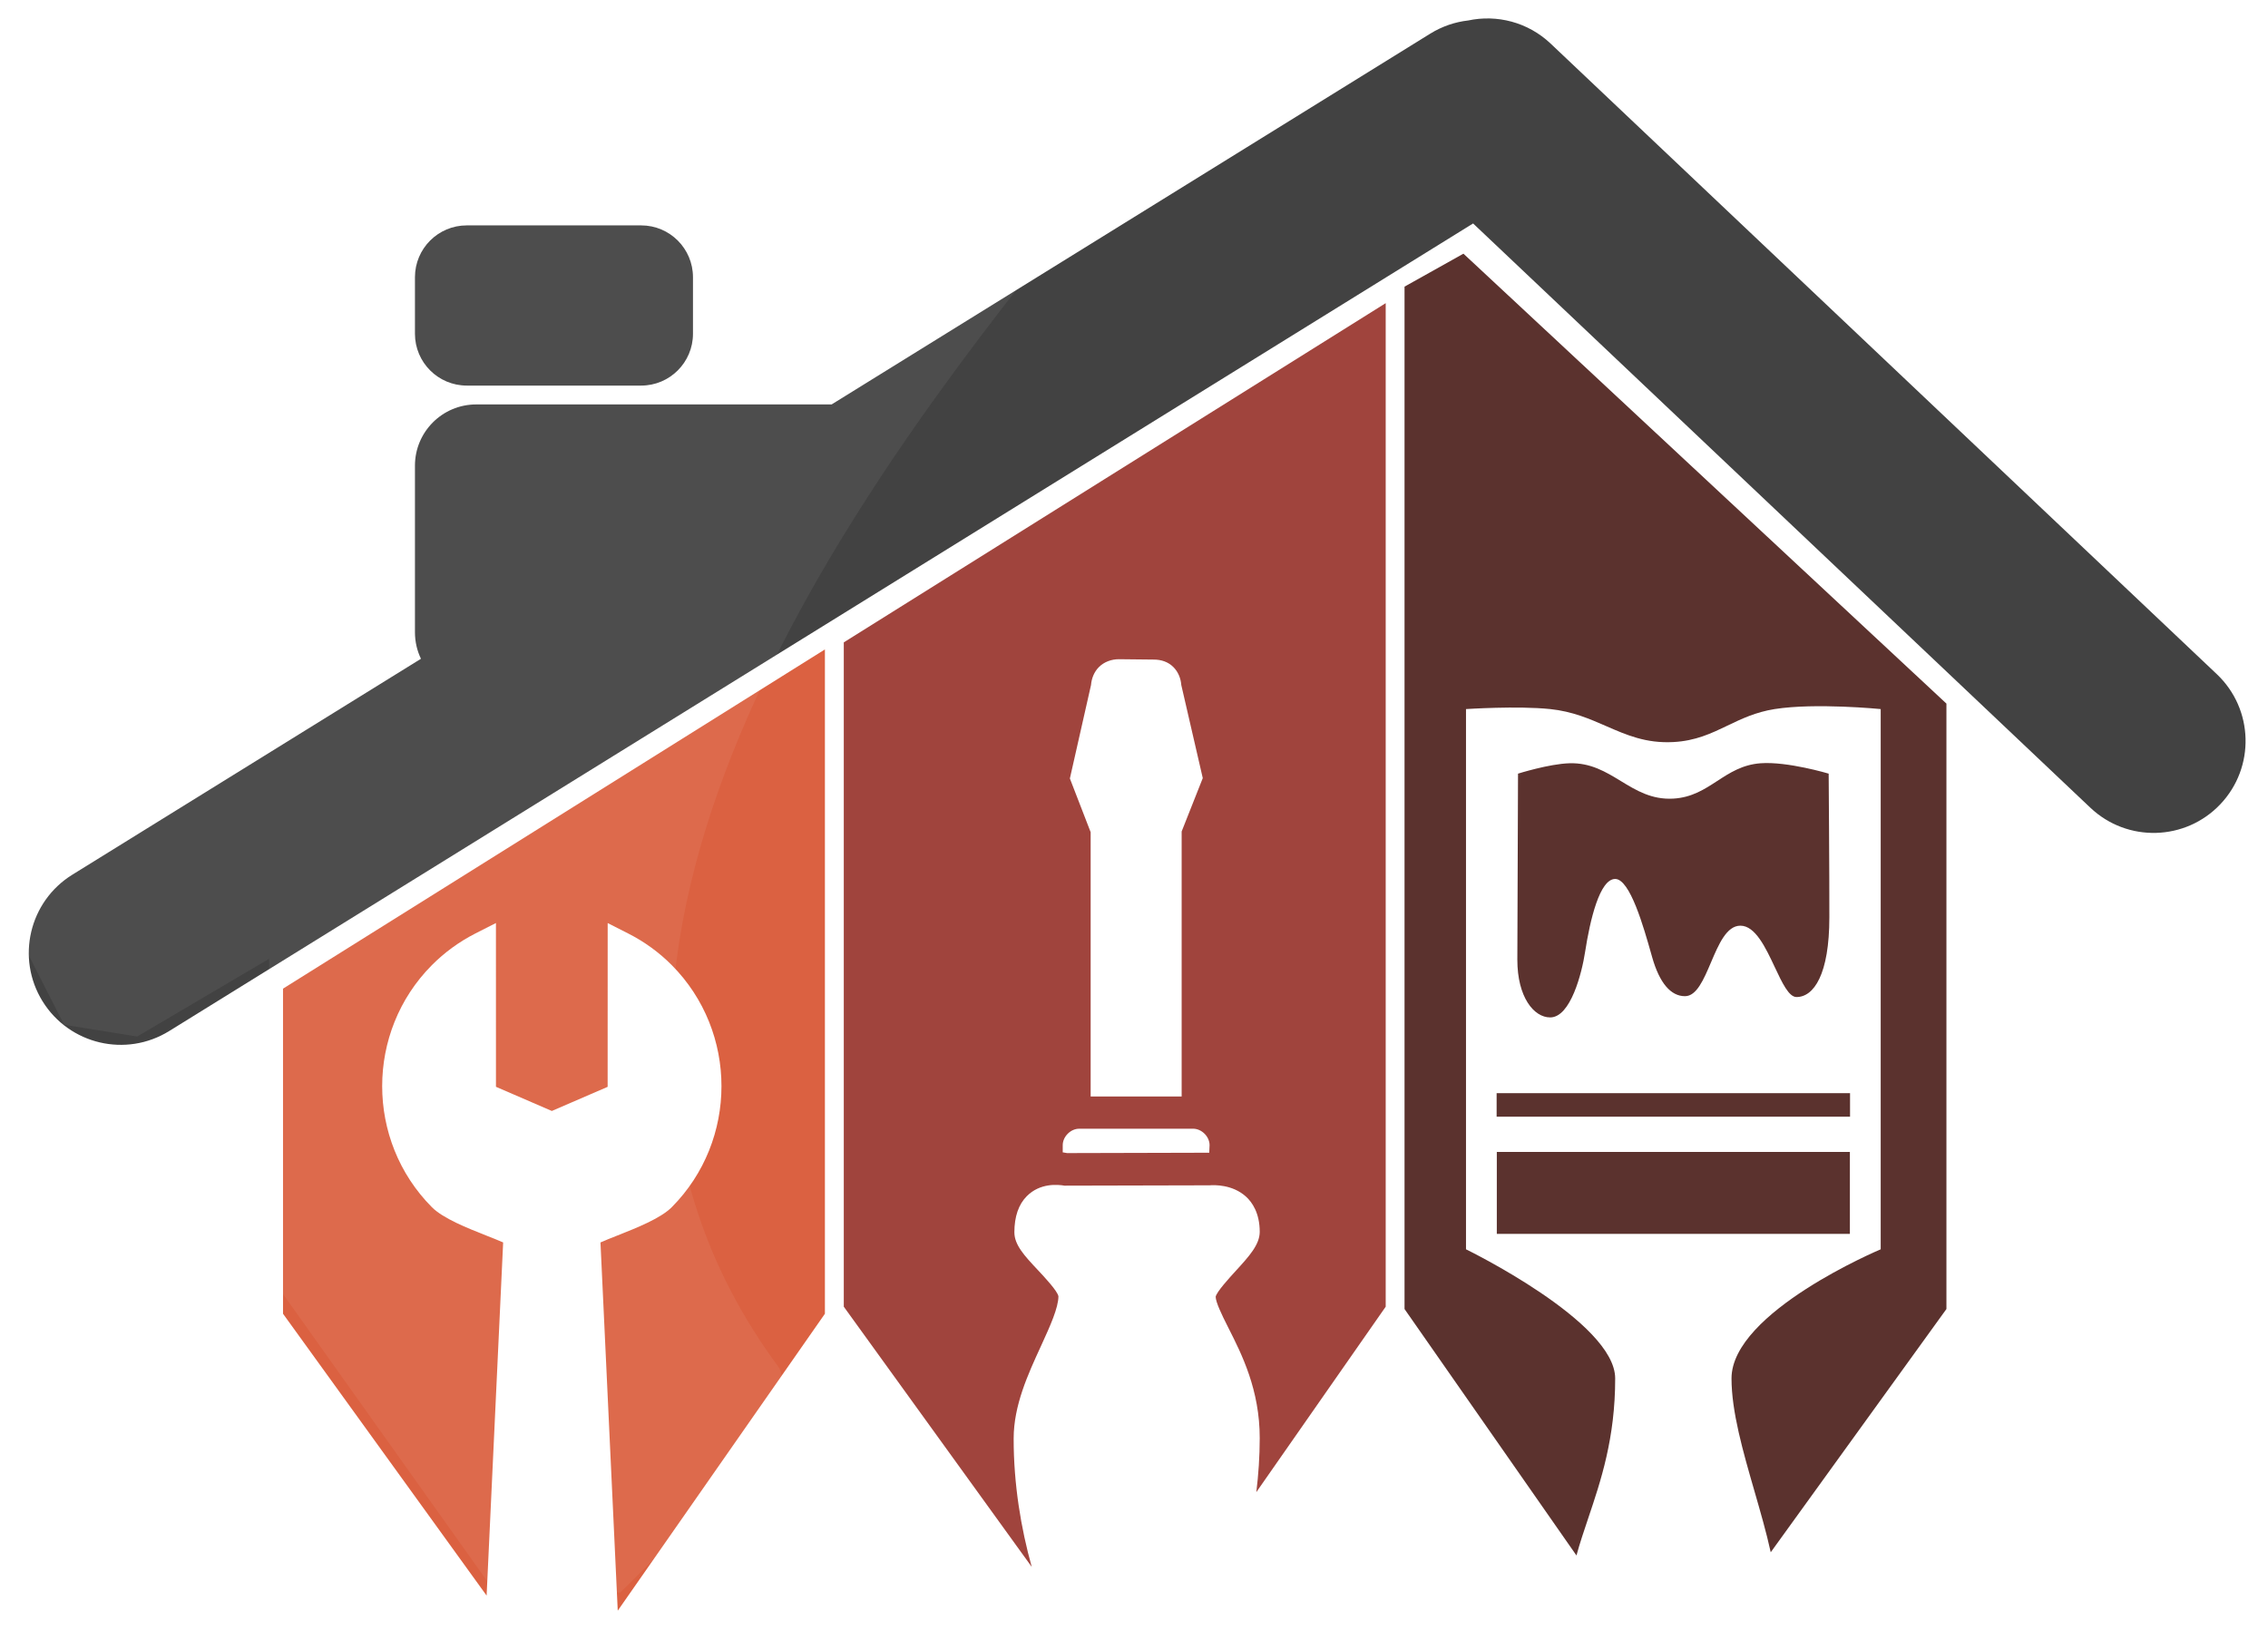 <svg width="99" height="72" viewBox="0 0 99 72" fill="none" xmlns="http://www.w3.org/2000/svg">
<g filter="url(#filter0_d_345_6859)">
<path fill-rule="evenodd" clip-rule="evenodd" d="M96.767 28.629C98.377 30.154 98.446 32.694 96.922 34.304C95.398 35.915 92.857 35.984 91.247 34.46L64.302 8.951L7.385 44.209C5.5 45.377 3.026 44.795 1.858 42.91C0.691 41.026 1.272 38.551 3.157 37.383L18.375 27.956C18.208 27.609 18.113 27.217 18.113 26.797V19.526C18.113 18.049 19.31 16.852 20.787 16.852H36.301L62.43 0.665C62.95 0.343 63.516 0.154 64.086 0.089C65.335 -0.178 66.69 0.155 67.687 1.099L96.767 28.629ZM20.376 9.035C19.126 9.035 18.113 10.048 18.113 11.298V13.766C18.113 15.016 19.126 16.029 20.376 16.029H27.987C29.236 16.029 30.249 15.016 30.249 13.766V11.298C30.249 10.048 29.236 9.035 27.987 9.035H20.376Z" fill="#424242"/>
</g>
<g filter="url(#filter1_d_345_6859)">
<path fill-rule="evenodd" clip-rule="evenodd" d="M63.88 10.27L84.963 29.913V56.345L77.294 66.964C77.104 66.099 76.843 65.195 76.582 64.291C76.082 62.559 75.582 60.827 75.582 59.375C75.582 56.473 82.094 53.738 82.094 53.738V30.152C82.094 30.152 79.251 29.87 77.465 30.152C76.634 30.284 76.013 30.582 75.406 30.874C74.702 31.212 74.016 31.541 73.043 31.592C71.852 31.656 71 31.284 70.116 30.898C69.39 30.581 68.642 30.254 67.666 30.152C66.239 30.004 63.992 30.152 63.992 30.152V53.738C63.992 53.738 70.504 56.909 70.504 59.375C70.506 61.98 69.88 63.838 69.328 65.476C69.138 66.038 68.958 66.574 68.814 67.105L61.309 56.345V11.709L63.88 10.27ZM66.263 32.971C66.263 32.971 67.611 32.546 68.503 32.518C69.429 32.489 70.093 32.893 70.754 33.296C71.428 33.706 72.099 34.115 73.043 34.061C73.85 34.014 74.403 33.653 74.959 33.291C75.506 32.935 76.055 32.577 76.848 32.518C78.02 32.43 79.823 32.971 79.823 32.971C79.823 32.971 79.857 37.481 79.853 39.238C79.853 41.742 79.174 42.724 78.419 42.724C78.084 42.724 77.794 42.107 77.472 41.422C77.071 40.568 76.621 39.609 75.97 39.609C75.367 39.609 75.021 40.423 74.685 41.214C74.367 41.961 74.058 42.687 73.551 42.687C72.938 42.687 72.442 42.126 72.117 40.981L72.081 40.853C71.748 39.676 71.152 37.569 70.504 37.569C69.832 37.569 69.41 39.336 69.19 40.759C69.052 41.663 68.562 43.614 67.666 43.614C66.957 43.614 66.233 42.733 66.233 41.093L66.263 32.971ZM65.337 49.488H80.749V53.065H65.337V49.488ZM65.329 46.921H80.756V47.949H65.329V46.921Z" fill="#5B322E"/>
</g>
<g filter="url(#filter2_d_345_6859)">
<path fill-rule="evenodd" clip-rule="evenodd" d="M60.487 12.43L36.832 27.24V56.243L45.037 67.604C44.568 65.933 44.244 63.992 44.247 61.998C44.248 60.55 44.874 59.191 45.43 57.981L45.466 57.902C45.843 57.079 46.199 56.289 46.201 55.791C46.168 55.57 45.609 54.968 45.31 54.65L45.288 54.627C44.72 54.02 44.278 53.548 44.278 52.992C44.28 52.314 44.458 51.78 44.825 51.413C45.406 50.833 46.181 50.909 46.467 50.959L52.799 50.944C53.014 50.928 53.792 50.905 54.379 51.429C54.662 51.681 54.988 52.16 54.988 52.977C54.986 53.533 54.531 54.036 53.941 54.681L53.941 54.681C53.651 54.998 53.114 55.586 53.065 55.807C53.067 56.043 53.321 56.575 53.597 57.12L53.622 57.17C54.204 58.32 54.99 59.873 54.988 61.983C54.987 62.781 54.934 63.571 54.839 64.34L60.487 56.243V12.43ZM52.799 49.193L52.784 49.521C52.772 49.521 52.762 49.519 52.752 49.521L46.576 49.537C46.552 49.534 46.523 49.528 46.493 49.522C46.458 49.516 46.421 49.508 46.389 49.505V49.193C46.389 49.005 46.475 48.825 46.608 48.692C46.74 48.559 46.92 48.473 47.108 48.473H52.08C52.268 48.473 52.447 48.559 52.58 48.692C52.713 48.825 52.799 49.005 52.799 49.193ZM51.58 35.496V47.066H47.608V35.527L46.701 33.182L47.624 29.101C47.647 28.811 47.761 28.526 47.968 28.319C48.199 28.088 48.519 27.975 48.843 27.975L50.36 27.991C50.685 27.991 50.989 28.088 51.22 28.319C51.427 28.526 51.543 28.81 51.564 29.101L52.502 33.166L51.58 35.496Z" fill="#A0443D"/>
</g>
<g filter="url(#filter3_d_345_6859)">
<path fill-rule="evenodd" clip-rule="evenodd" d="M36.008 27.548L12.354 42.358V56.551L21.241 68.856L21.963 53.438C21.762 53.349 21.515 53.251 21.247 53.145C20.399 52.81 19.34 52.391 18.849 51.896C15.96 48.984 15.96 44.246 18.849 41.334C19.403 40.776 20.043 40.31 20.754 39.947L21.648 39.493L21.649 46.643L24.088 47.698L26.524 46.645L26.526 39.495L27.42 39.949C28.133 40.31 28.772 40.776 29.326 41.334C32.215 44.246 32.215 48.984 29.326 51.896C28.838 52.388 27.788 52.803 26.943 53.138C26.669 53.246 26.416 53.346 26.211 53.438L26.965 69.515L36.008 56.551V27.548Z" fill="#DB6141"/>
</g>
<path d="M33.961 59.652C21.872 43.245 35.984 23.175 45.583 11.108L36.121 16.867H30.259V8.742H18.02V28.078L0.021 39.288L2.798 44.739L5.987 45.253L11.746 41.859V55.641L21.619 69.525H27.07C27.07 69.525 35.401 61.606 33.961 59.652Z" fill="white" fill-opacity="0.06"/>
<defs>
<filter id="filter0_d_345_6859" x="0.451" y="0" width="98.375" height="46.421" filterUnits="userSpaceOnUse" color-interpolation-filters="sRGB">
<feFlood flood-opacity="0" result="BackgroundImageFix"/>
<feColorMatrix in="SourceAlpha" type="matrix" values="0 0 0 0 0 0 0 0 0 0 0 0 0 0 0 0 0 0 127 0" result="hardAlpha"/>
<feOffset dy="0.805"/>
<feGaussianBlur stdDeviation="0.402"/>
<feComposite in2="hardAlpha" operator="out"/>
<feColorMatrix type="matrix" values="0 0 0 0 0 0 0 0 0 0 0 0 0 0 0 0 0 0 0.25 0"/>
<feBlend mode="normal" in2="BackgroundImageFix" result="effect1_dropShadow_345_6859"/>
<feBlend mode="normal" in="SourceGraphic" in2="effect1_dropShadow_345_6859" result="shape"/>
</filter>
<filter id="filter1_d_345_6859" x="60.504" y="10.27" width="25.265" height="58.445" filterUnits="userSpaceOnUse" color-interpolation-filters="sRGB">
<feFlood flood-opacity="0" result="BackgroundImageFix"/>
<feColorMatrix in="SourceAlpha" type="matrix" values="0 0 0 0 0 0 0 0 0 0 0 0 0 0 0 0 0 0 127 0" result="hardAlpha"/>
<feOffset dy="0.805"/>
<feGaussianBlur stdDeviation="0.402"/>
<feComposite in2="hardAlpha" operator="out"/>
<feColorMatrix type="matrix" values="0 0 0 0 0 0 0 0 0 0 0 0 0 0 0 0 0 0 0.25 0"/>
<feBlend mode="normal" in2="BackgroundImageFix" result="effect1_dropShadow_345_6859"/>
<feBlend mode="normal" in="SourceGraphic" in2="effect1_dropShadow_345_6859" result="shape"/>
</filter>
<filter id="filter2_d_345_6859" x="36.027" y="12.43" width="25.265" height="56.783" filterUnits="userSpaceOnUse" color-interpolation-filters="sRGB">
<feFlood flood-opacity="0" result="BackgroundImageFix"/>
<feColorMatrix in="SourceAlpha" type="matrix" values="0 0 0 0 0 0 0 0 0 0 0 0 0 0 0 0 0 0 127 0" result="hardAlpha"/>
<feOffset dy="0.805"/>
<feGaussianBlur stdDeviation="0.402"/>
<feComposite in2="hardAlpha" operator="out"/>
<feColorMatrix type="matrix" values="0 0 0 0 0 0 0 0 0 0 0 0 0 0 0 0 0 0 0.25 0"/>
<feBlend mode="normal" in2="BackgroundImageFix" result="effect1_dropShadow_345_6859"/>
<feBlend mode="normal" in="SourceGraphic" in2="effect1_dropShadow_345_6859" result="shape"/>
</filter>
<filter id="filter3_d_345_6859" x="11.549" y="27.548" width="25.265" height="43.577" filterUnits="userSpaceOnUse" color-interpolation-filters="sRGB">
<feFlood flood-opacity="0" result="BackgroundImageFix"/>
<feColorMatrix in="SourceAlpha" type="matrix" values="0 0 0 0 0 0 0 0 0 0 0 0 0 0 0 0 0 0 127 0" result="hardAlpha"/>
<feOffset dy="0.805"/>
<feGaussianBlur stdDeviation="0.402"/>
<feComposite in2="hardAlpha" operator="out"/>
<feColorMatrix type="matrix" values="0 0 0 0 0 0 0 0 0 0 0 0 0 0 0 0 0 0 0.25 0"/>
<feBlend mode="normal" in2="BackgroundImageFix" result="effect1_dropShadow_345_6859"/>
<feBlend mode="normal" in="SourceGraphic" in2="effect1_dropShadow_345_6859" result="shape"/>
</filter>
</defs>
</svg>
